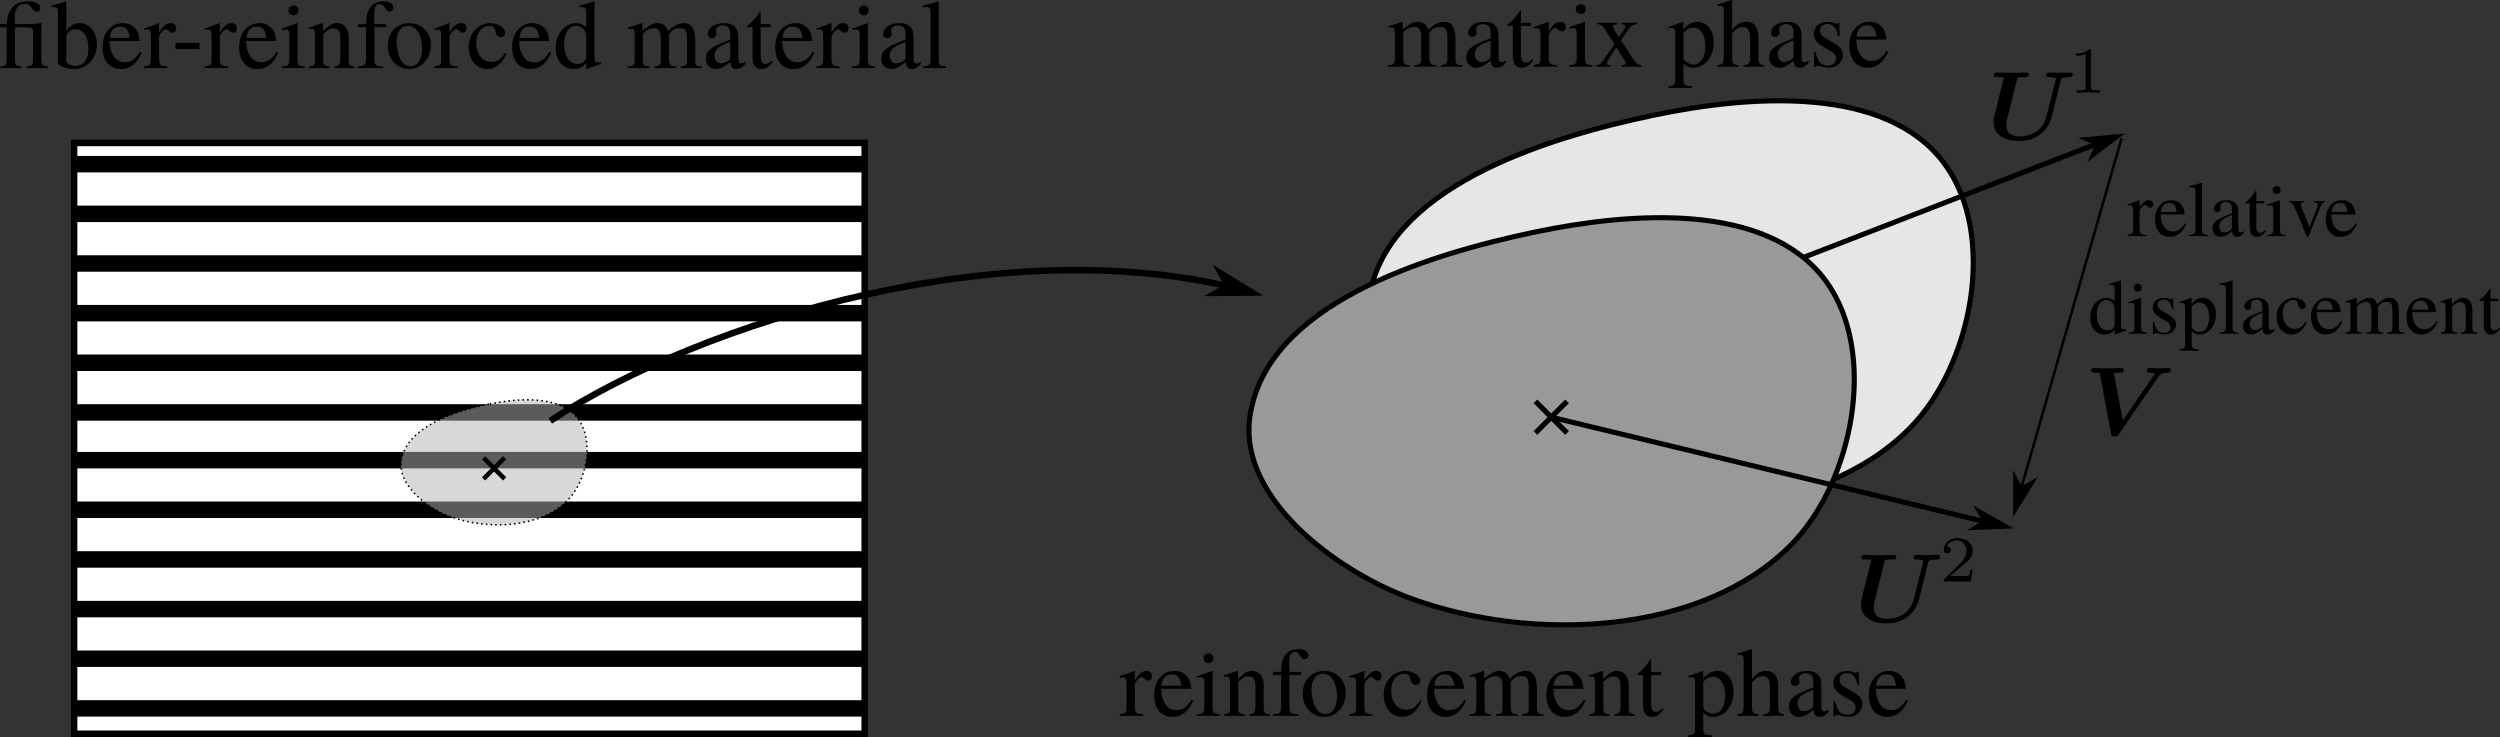 <?xml version="1.0" encoding="UTF-8"?>
<svg xmlns="http://www.w3.org/2000/svg" xmlns:xlink="http://www.w3.org/1999/xlink" width="307.189pt" height="90.565pt" viewBox="0 0 307.189 90.565" version="1.1">
<rect x="0" y="0" width="307.189" height="90.565" fill="#333333" stroke="none"/>
<defs>
<g>
<symbol overflow="visible" id="glyph0-0">
<path style="stroke:none;" d=""/>
</symbol>
<symbol overflow="visible" id="glyph0-1">
<path style="stroke:none;" d="M 6.25 0 L 6.25 -0.188 C 5.578 -0.234 5.453 -0.391 5.453 -1.156 L 5.453 -4.312 L 5.469 -5.484 L 5.422 -5.516 C 4.891 -5.438 4.547 -5.406 4.062 -5.406 L 2.188 -5.406 L 2.188 -5.984 C 2.156 -6.531 2.234 -6.984 2.391 -7.266 C 2.594 -7.641 3.031 -7.891 3.453 -7.891 C 3.797 -7.891 4.016 -7.734 4.312 -7.328 C 4.531 -7 4.688 -6.891 4.891 -6.891 C 5.141 -6.891 5.328 -7.078 5.328 -7.359 C 5.328 -7.875 4.734 -8.203 3.797 -8.203 C 2.891 -8.203 2.203 -7.891 1.766 -7.297 C 1.406 -6.797 1.266 -6.359 1.203 -5.406 L 0.375 -5.406 L 0.375 -5 L 1.188 -5 L 1.188 -1.125 C 1.188 -0.359 1.062 -0.203 0.391 -0.188 L 0.391 0 L 3.031 0 L 3.031 -0.188 C 2.359 -0.234 2.203 -0.391 2.203 -1.062 L 2.203 -5 L 3.234 -5 C 4.375 -5 4.438 -4.969 4.438 -4.328 L 4.438 -1.156 C 4.438 -0.344 4.359 -0.234 3.609 -0.188 L 3.609 0 Z M 6.25 0 "/>
</symbol>
<symbol overflow="visible" id="glyph1-0">
<path style="stroke:none;" d=""/>
</symbol>
<symbol overflow="visible" id="glyph1-1">
<path style="stroke:none;" d="M 5.609 -2.922 C 5.609 -4.391 4.703 -5.516 3.5 -5.516 C 2.766 -5.516 2.078 -5.094 1.844 -4.5 L 1.844 -8.172 L 1.781 -8.203 C 1.266 -8.016 0.953 -7.922 0.391 -7.766 L 0.031 -7.672 L 0.031 -7.469 C 0.109 -7.484 0.156 -7.484 0.234 -7.484 C 0.719 -7.484 0.828 -7.375 0.828 -6.875 L 0.828 -0.641 C 0.828 -0.281 1.844 0.125 2.812 0.125 C 4.391 0.125 5.609 -1.203 5.609 -2.922 Z M 4.562 -2.359 C 4.562 -1.031 3.984 -0.266 3 -0.266 C 2.375 -0.266 1.844 -0.547 1.844 -0.844 L 1.844 -3.859 C 1.844 -4.328 2.406 -4.766 3.031 -4.766 C 3.953 -4.766 4.562 -3.828 4.562 -2.359 Z M 4.562 -2.359 "/>
</symbol>
<symbol overflow="visible" id="glyph1-2">
<path style="stroke:none;" d="M 5.094 -1.891 L 4.891 -1.969 C 4.312 -1.062 3.797 -0.703 3.031 -0.703 C 2.375 -0.703 1.875 -1.016 1.531 -1.672 C 1.281 -2.141 1.188 -2.562 1.156 -3.328 L 4.859 -3.328 C 4.766 -4.109 4.641 -4.453 4.344 -4.844 C 3.984 -5.266 3.438 -5.516 2.812 -5.516 C 1.312 -5.516 0.297 -4.312 0.297 -2.562 C 0.297 -0.906 1.156 0.125 2.547 0.125 C 3.703 0.125 4.578 -0.594 5.094 -1.891 Z M 3.641 -3.703 L 1.188 -3.703 C 1.312 -4.656 1.734 -5.094 2.453 -5.094 C 3.188 -5.094 3.484 -4.75 3.641 -3.703 Z M 3.641 -3.703 "/>
</symbol>
<symbol overflow="visible" id="glyph1-3">
<path style="stroke:none;" d="M 4.016 -4.891 C 4.016 -5.281 3.766 -5.516 3.359 -5.516 C 2.859 -5.516 2.516 -5.25 1.922 -4.391 L 1.922 -5.5 L 1.859 -5.516 C 1.219 -5.25 0.797 -5.094 0.078 -4.875 L 0.078 -4.688 C 0.25 -4.719 0.359 -4.734 0.5 -4.734 C 0.797 -4.734 0.906 -4.531 0.906 -4.016 L 0.906 -1.016 C 0.906 -0.406 0.828 -0.328 0.062 -0.188 L 0.062 0 L 2.938 0 L 2.938 -0.188 C 2.125 -0.219 1.922 -0.391 1.922 -1.078 L 1.922 -3.781 C 1.922 -4.156 2.438 -4.766 2.766 -4.766 C 2.828 -4.766 2.938 -4.703 3.078 -4.578 C 3.266 -4.422 3.391 -4.344 3.547 -4.344 C 3.844 -4.344 4.016 -4.547 4.016 -4.891 Z M 4.016 -4.891 "/>
</symbol>
<symbol overflow="visible" id="glyph1-4">
<path style="stroke:none;" d="M 3.422 -2.328 L 3.422 -3.078 L 0.469 -3.078 L 0.469 -2.328 Z M 3.422 -2.328 "/>
</symbol>
<symbol overflow="visible" id="glyph1-5">
<path style="stroke:none;" d="M 3.031 0 L 3.031 -0.188 C 2.25 -0.234 2.141 -0.359 2.141 -1.219 L 2.141 -5.484 L 2.094 -5.516 L 0.234 -4.859 L 0.234 -4.688 L 0.344 -4.688 C 0.484 -4.719 0.641 -4.734 0.75 -4.734 C 1.031 -4.734 1.141 -4.531 1.141 -4.016 L 1.141 -1.219 C 1.141 -0.359 1.016 -0.234 0.188 -0.188 L 0.188 0 Z M 2.25 -7.078 C 2.25 -7.422 1.984 -7.688 1.641 -7.688 C 1.312 -7.688 1.031 -7.422 1.031 -7.078 C 1.031 -6.734 1.312 -6.469 1.641 -6.469 C 1.984 -6.469 2.25 -6.734 2.25 -7.078 Z M 2.25 -7.078 "/>
</symbol>
<symbol overflow="visible" id="glyph1-6">
<path style="stroke:none;" d="M 5.812 0 L 5.812 -0.188 C 5.234 -0.234 5.094 -0.391 5.094 -0.969 L 5.094 -3.719 C 5.094 -4.844 4.562 -5.516 3.672 -5.516 C 3.125 -5.516 2.75 -5.312 1.938 -4.547 L 1.938 -5.5 L 1.844 -5.516 C 1.266 -5.297 0.859 -5.172 0.188 -4.984 L 0.188 -4.781 C 0.266 -4.812 0.391 -4.828 0.516 -4.828 C 0.859 -4.828 0.953 -4.641 0.953 -4.062 L 0.953 -1.078 C 0.953 -0.391 0.828 -0.234 0.219 -0.188 L 0.219 0 L 2.766 0 L 2.766 -0.188 C 2.141 -0.234 1.969 -0.375 1.969 -0.797 L 1.969 -4.172 C 2.547 -4.719 2.812 -4.859 3.203 -4.859 C 3.797 -4.859 4.078 -4.484 4.078 -3.703 L 4.078 -1.188 C 4.078 -0.438 3.922 -0.234 3.328 -0.188 L 3.328 0 Z M 5.812 0 "/>
</symbol>
<symbol overflow="visible" id="glyph1-7">
<path style="stroke:none;" d="M 4.594 -7.453 C 4.594 -7.891 4.062 -8.203 3.344 -8.203 C 2.594 -8.203 1.969 -7.875 1.656 -7.328 C 1.344 -6.797 1.25 -6.359 1.234 -5.406 L 0.25 -5.406 L 0.25 -5.016 L 1.234 -5.016 L 1.234 -1.25 C 1.234 -0.375 1.109 -0.234 0.234 -0.188 L 0.234 0 L 3.359 0 L 3.359 -0.188 C 2.375 -0.219 2.25 -0.344 2.25 -1.25 L 2.25 -5.016 L 3.703 -5.016 L 3.703 -5.406 L 2.234 -5.406 L 2.234 -6.797 C 2.234 -7.5 2.453 -7.859 2.922 -7.859 C 3.188 -7.859 3.344 -7.734 3.547 -7.391 C 3.75 -7.062 3.891 -6.953 4.094 -6.953 C 4.375 -6.953 4.594 -7.172 4.594 -7.453 Z M 4.594 -7.453 "/>
</symbol>
<symbol overflow="visible" id="glyph1-8">
<path style="stroke:none;" d="M 5.641 -2.812 C 5.641 -4.375 4.531 -5.516 3 -5.516 C 1.438 -5.516 0.344 -4.375 0.344 -2.719 C 0.344 -1.094 1.469 0.125 2.969 0.125 C 4.484 0.125 5.641 -1.156 5.641 -2.812 Z M 4.562 -2.391 C 4.562 -1.031 4.016 -0.219 3.125 -0.219 C 2.656 -0.219 2.203 -0.5 1.953 -0.984 C 1.625 -1.609 1.422 -2.453 1.422 -3.297 C 1.422 -4.438 1.984 -5.188 2.844 -5.188 C 3.859 -5.188 4.562 -4.031 4.562 -2.391 Z M 4.562 -2.391 "/>
</symbol>
<symbol overflow="visible" id="glyph1-9">
<path style="stroke:none;" d="M 4.938 -1.766 L 4.781 -1.875 C 4.203 -1.031 3.766 -0.75 3.078 -0.75 C 1.984 -0.75 1.219 -1.703 1.219 -3.078 C 1.219 -4.328 1.891 -5.172 2.859 -5.172 C 3.281 -5.172 3.438 -5.047 3.562 -4.594 L 3.641 -4.328 C 3.734 -3.984 3.953 -3.781 4.219 -3.781 C 4.531 -3.781 4.781 -4.016 4.781 -4.281 C 4.781 -4.953 3.938 -5.516 2.922 -5.516 C 2.359 -5.516 1.781 -5.297 1.312 -4.906 C 0.656 -4.375 0.297 -3.547 0.297 -2.547 C 0.297 -1 1.25 0.125 2.578 0.125 C 3.094 0.125 3.547 -0.047 3.953 -0.391 C 4.312 -0.672 4.562 -1.016 4.938 -1.766 Z M 4.938 -1.766 "/>
</symbol>
<symbol overflow="visible" id="glyph1-10">
<path style="stroke:none;" d="M 5.891 -0.5 L 5.891 -0.703 C 5.672 -0.688 5.656 -0.688 5.609 -0.688 C 5.188 -0.688 5.094 -0.812 5.094 -1.375 L 5.094 -8.172 L 5.031 -8.203 C 4.453 -7.984 4.031 -7.875 3.266 -7.672 L 3.266 -7.469 C 3.359 -7.484 3.438 -7.484 3.531 -7.484 C 3.969 -7.484 4.078 -7.375 4.078 -6.875 L 4.078 -5 C 3.625 -5.391 3.297 -5.516 2.812 -5.516 C 1.438 -5.516 0.328 -4.156 0.328 -2.453 C 0.328 -0.922 1.219 0.125 2.547 0.125 C 3.219 0.125 3.672 -0.125 4.078 -0.688 L 4.078 0.078 L 4.125 0.125 Z M 4.078 -1.219 C 4.078 -1.141 4 -1 3.875 -0.859 C 3.656 -0.625 3.359 -0.5 3.016 -0.5 C 2.016 -0.5 1.359 -1.469 1.359 -2.938 C 1.359 -4.297 1.938 -5.188 2.859 -5.188 C 3.484 -5.188 4.078 -4.625 4.078 -3.984 Z M 4.078 -1.219 "/>
</symbol>
<symbol overflow="visible" id="glyph1-11">
<path style="stroke:none;" d=""/>
</symbol>
<symbol overflow="visible" id="glyph1-12">
<path style="stroke:none;" d="M 9.297 0 L 9.297 -0.188 L 8.984 -0.203 C 8.625 -0.234 8.469 -0.438 8.469 -0.906 L 8.469 -3.391 C 8.469 -4.797 8 -5.516 7.078 -5.516 C 6.391 -5.516 5.766 -5.203 5.125 -4.516 C 4.906 -5.203 4.5 -5.516 3.859 -5.516 C 3.328 -5.516 2.984 -5.359 1.984 -4.594 L 1.984 -5.5 L 1.906 -5.516 C 1.297 -5.297 0.891 -5.156 0.234 -4.984 L 0.234 -4.781 C 0.391 -4.812 0.484 -4.828 0.609 -4.828 C 0.922 -4.828 1.031 -4.625 1.031 -4.062 L 1.031 -1.016 C 1.031 -0.375 0.859 -0.188 0.188 -0.188 L 0.188 0 L 2.859 0 L 2.859 -0.188 C 2.219 -0.203 2.047 -0.344 2.047 -0.797 L 2.047 -4.188 C 2.047 -4.188 2.141 -4.328 2.219 -4.422 C 2.516 -4.688 3.031 -4.891 3.453 -4.891 C 3.984 -4.891 4.25 -4.469 4.25 -3.641 L 4.25 -1.031 C 4.25 -0.359 4.109 -0.234 3.438 -0.188 L 3.438 0 L 6.125 0 L 6.125 -0.188 C 5.438 -0.188 5.25 -0.391 5.25 -1.141 L 5.25 -4.156 C 5.609 -4.688 6.016 -4.891 6.562 -4.891 C 7.25 -4.891 7.469 -4.578 7.469 -3.578 L 7.469 -1.047 C 7.469 -0.359 7.375 -0.266 6.672 -0.188 L 6.672 0 Z M 9.297 0 "/>
</symbol>
<symbol overflow="visible" id="glyph1-13">
<path style="stroke:none;" d="M 5.297 -0.484 L 5.297 -0.797 C 5.094 -0.625 4.953 -0.562 4.781 -0.562 C 4.5 -0.562 4.422 -0.734 4.422 -1.266 L 4.422 -3.594 C 4.422 -4.219 4.359 -4.547 4.188 -4.828 C 3.938 -5.281 3.422 -5.516 2.688 -5.516 C 2.078 -5.516 1.5 -5.359 1.156 -5.078 C 0.859 -4.828 0.672 -4.469 0.672 -4.172 C 0.672 -3.906 0.906 -3.656 1.188 -3.656 C 1.469 -3.656 1.734 -3.906 1.734 -4.156 C 1.734 -4.219 1.719 -4.266 1.703 -4.359 C 1.688 -4.469 1.672 -4.562 1.672 -4.641 C 1.672 -4.969 2.047 -5.234 2.531 -5.234 C 3.125 -5.234 3.438 -4.891 3.438 -4.234 L 3.438 -3.5 C 1.594 -2.766 1.391 -2.656 0.875 -2.203 C 0.609 -1.969 0.438 -1.562 0.438 -1.156 C 0.438 -0.406 0.953 0.125 1.703 0.125 C 2.234 0.125 2.719 -0.125 3.453 -0.75 C 3.516 -0.125 3.734 0.125 4.219 0.125 C 4.625 0.125 4.891 -0.031 5.297 -0.484 Z M 3.438 -1.469 C 3.438 -1.109 3.391 -1 3.125 -0.844 C 2.844 -0.672 2.516 -0.578 2.25 -0.578 C 1.844 -0.578 1.5 -0.984 1.5 -1.5 L 1.5 -1.547 C 1.5 -2.25 1.984 -2.688 3.438 -3.219 Z M 3.438 -1.469 "/>
</symbol>
<symbol overflow="visible" id="glyph1-14">
<path style="stroke:none;" d="M 3.344 -0.797 L 3.188 -0.922 C 2.922 -0.609 2.734 -0.5 2.469 -0.5 C 2.031 -0.5 1.844 -0.812 1.844 -1.578 L 1.844 -5.016 L 3.062 -5.016 L 3.062 -5.406 L 1.844 -5.406 L 1.844 -6.797 C 1.844 -6.906 1.828 -6.953 1.766 -6.953 C 1.688 -6.828 1.609 -6.719 1.531 -6.609 C 1.078 -5.953 0.672 -5.516 0.359 -5.328 C 0.234 -5.25 0.156 -5.172 0.156 -5.094 C 0.156 -5.062 0.172 -5.047 0.203 -5.016 L 0.844 -5.016 L 0.844 -1.406 C 0.844 -0.391 1.203 0.125 1.891 0.125 C 2.5 0.125 2.953 -0.172 3.344 -0.797 Z M 3.344 -0.797 "/>
</symbol>
<symbol overflow="visible" id="glyph1-15">
<path style="stroke:none;" d="M 3.078 0 L 3.078 -0.188 C 2.312 -0.234 2.188 -0.344 2.188 -1.016 L 2.188 -8.172 L 2.141 -8.203 C 1.516 -7.984 1.062 -7.875 0.234 -7.672 L 0.234 -7.469 L 0.297 -7.469 C 0.438 -7.484 0.578 -7.5 0.672 -7.5 C 1.062 -7.5 1.172 -7.328 1.172 -6.766 L 1.172 -1.047 C 1.172 -0.391 1.016 -0.234 0.25 -0.188 L 0.25 0 Z M 3.078 0 "/>
</symbol>
<symbol overflow="visible" id="glyph1-16">
<path style="stroke:none;" d="M 5.641 -2.969 C 5.641 -4.453 4.797 -5.516 3.641 -5.516 C 2.969 -5.516 2.438 -5.219 1.906 -4.578 L 1.906 -5.5 L 1.844 -5.516 C 1.188 -5.266 0.766 -5.109 0.109 -4.906 L 0.109 -4.719 C 0.219 -4.734 0.297 -4.734 0.406 -4.734 C 0.812 -4.734 0.906 -4.609 0.906 -4.047 L 0.906 1.578 C 0.906 2.203 0.766 2.328 0.062 2.406 L 0.062 2.609 L 2.969 2.609 L 2.969 2.391 C 2.062 2.375 1.906 2.25 1.906 1.484 L 1.906 -0.391 C 2.328 0 2.609 0.125 3.125 0.125 C 4.531 0.125 5.641 -1.219 5.641 -2.969 Z M 4.609 -2.5 C 4.609 -1.156 4.016 -0.266 3.156 -0.266 C 2.594 -0.266 1.906 -0.703 1.906 -1.062 L 1.906 -4.016 C 1.906 -4.375 2.578 -4.797 3.125 -4.797 C 4.016 -4.797 4.609 -3.891 4.609 -2.5 Z M 4.609 -2.5 "/>
</symbol>
<symbol overflow="visible" id="glyph1-17">
<path style="stroke:none;" d="M 5.844 0 L 5.844 -0.188 C 5.203 -0.297 5.125 -0.391 5.125 -1.219 L 5.125 -3.609 C 5.125 -4.875 4.625 -5.516 3.641 -5.516 C 2.938 -5.516 2.438 -5.234 1.891 -4.516 L 1.891 -8.156 L 1.828 -8.203 C 1.422 -8.047 1.109 -7.953 0.438 -7.766 L 0.125 -7.672 L 0.125 -7.469 C 0.172 -7.484 0.203 -7.484 0.266 -7.484 C 0.781 -7.484 0.875 -7.391 0.875 -6.875 L 0.875 -1.219 C 0.875 -0.391 0.797 -0.281 0.109 -0.188 L 0.109 0 L 2.703 0 L 2.703 -0.188 C 2 -0.25 1.891 -0.391 1.891 -1.219 L 1.891 -4.109 C 2.391 -4.672 2.75 -4.875 3.219 -4.875 C 3.812 -4.875 4.109 -4.438 4.109 -3.594 L 4.109 -1.219 C 4.109 -0.406 4 -0.25 3.297 -0.188 L 3.297 0 Z M 5.844 0 "/>
</symbol>
<symbol overflow="visible" id="glyph1-18">
<path style="stroke:none;" d="M 4.172 -1.422 C 4.172 -2.016 3.906 -2.406 3.172 -2.844 L 1.875 -3.609 C 1.531 -3.797 1.359 -4.109 1.359 -4.422 C 1.359 -4.922 1.734 -5.25 2.281 -5.25 C 2.969 -5.25 3.328 -4.844 3.594 -3.766 L 3.781 -3.766 L 3.734 -5.406 L 3.594 -5.406 L 3.578 -5.375 C 3.469 -5.297 3.453 -5.281 3.406 -5.281 C 3.344 -5.281 3.219 -5.297 3.078 -5.359 C 2.828 -5.453 2.562 -5.516 2.266 -5.516 C 1.281 -5.516 0.609 -4.906 0.609 -4.031 C 0.609 -3.359 1 -2.891 2.016 -2.297 L 2.719 -1.906 C 3.125 -1.672 3.344 -1.375 3.344 -1.016 C 3.344 -0.484 2.953 -0.141 2.344 -0.141 C 1.516 -0.141 1.094 -0.594 0.812 -1.828 L 0.625 -1.828 L 0.625 0.047 L 0.781 0.047 C 0.859 -0.078 0.906 -0.094 1.062 -0.094 C 1.188 -0.094 1.312 -0.078 1.609 0 C 1.938 0.078 2.25 0.125 2.5 0.125 C 3.406 0.125 4.172 -0.578 4.172 -1.422 Z M 4.172 -1.422 "/>
</symbol>
<symbol overflow="visible" id="glyph1-19">
<path style="stroke:none;" d="M 5.75 0 L 5.75 -0.188 C 5.375 -0.188 5.141 -0.375 4.766 -0.906 L 3.234 -3.25 L 4.219 -4.688 C 4.453 -5.016 4.812 -5.203 5.203 -5.219 L 5.203 -5.406 L 3.297 -5.406 L 3.297 -5.219 C 3.656 -5.203 3.781 -5.125 3.781 -4.953 C 3.781 -4.812 3.641 -4.547 3.344 -4.172 C 3.281 -4.109 3.125 -3.891 2.969 -3.641 L 2.812 -3.891 C 2.469 -4.391 2.25 -4.797 2.25 -4.953 C 2.25 -5.125 2.406 -5.203 2.766 -5.219 L 2.766 -5.406 L 0.281 -5.406 L 0.281 -5.219 L 0.391 -5.219 C 0.75 -5.219 0.953 -5.062 1.312 -4.5 L 2.453 -2.766 L 1.078 -0.797 C 0.719 -0.297 0.594 -0.219 0.203 -0.188 L 0.203 0 L 1.938 0 L 1.938 -0.188 C 1.609 -0.188 1.469 -0.234 1.469 -0.391 C 1.469 -0.469 1.547 -0.641 1.703 -0.891 L 2.656 -2.359 L 3.75 -0.688 C 3.797 -0.609 3.812 -0.547 3.812 -0.469 C 3.812 -0.25 3.734 -0.203 3.344 -0.188 L 3.344 0 Z M 5.75 0 "/>
</symbol>
<symbol overflow="visible" id="glyph2-0">
<path style="stroke:none;" d=""/>
</symbol>
<symbol overflow="visible" id="glyph2-1">
<path style="stroke:none;" d=""/>
</symbol>
<symbol overflow="visible" id="glyph2-2">
<path style="stroke:none;" d="M 3.219 -3.906 C 3.219 -4.219 3.016 -4.406 2.688 -4.406 C 2.281 -4.406 2 -4.188 1.531 -3.516 L 1.531 -4.391 L 1.484 -4.406 C 0.984 -4.203 0.641 -4.078 0.062 -3.891 L 0.062 -3.734 C 0.203 -3.766 0.281 -3.781 0.406 -3.781 C 0.641 -3.781 0.734 -3.625 0.734 -3.203 L 0.734 -0.812 C 0.734 -0.328 0.656 -0.266 0.047 -0.141 L 0.047 0 L 2.344 0 L 2.344 -0.141 C 1.703 -0.172 1.531 -0.312 1.531 -0.859 L 1.531 -3.016 C 1.531 -3.328 1.953 -3.812 2.203 -3.812 C 2.266 -3.812 2.344 -3.766 2.453 -3.672 C 2.609 -3.531 2.719 -3.469 2.844 -3.469 C 3.062 -3.469 3.219 -3.641 3.219 -3.906 Z M 3.219 -3.906 "/>
</symbol>
<symbol overflow="visible" id="glyph2-3">
<path style="stroke:none;" d="M 4.062 -1.5 L 3.922 -1.578 C 3.453 -0.844 3.047 -0.562 2.422 -0.562 C 1.906 -0.562 1.5 -0.812 1.219 -1.328 C 1.031 -1.703 0.953 -2.047 0.938 -2.656 L 3.891 -2.656 C 3.812 -3.281 3.719 -3.562 3.469 -3.859 C 3.188 -4.219 2.75 -4.406 2.25 -4.406 C 1.062 -4.406 0.234 -3.453 0.234 -2.047 C 0.234 -0.734 0.938 0.094 2.031 0.094 C 2.953 0.094 3.672 -0.469 4.062 -1.5 Z M 2.906 -2.969 L 0.953 -2.969 C 1.062 -3.719 1.375 -4.062 1.969 -4.062 C 2.547 -4.062 2.781 -3.797 2.906 -2.969 Z M 2.906 -2.969 "/>
</symbol>
<symbol overflow="visible" id="glyph2-4">
<path style="stroke:none;" d="M 2.469 0 L 2.469 -0.141 C 1.859 -0.188 1.75 -0.281 1.75 -0.812 L 1.75 -6.531 L 1.703 -6.547 C 1.203 -6.391 0.844 -6.297 0.188 -6.125 L 0.188 -5.984 L 0.234 -5.984 C 0.344 -5.984 0.453 -6 0.531 -6 C 0.844 -6 0.938 -5.859 0.938 -5.406 L 0.938 -0.828 C 0.938 -0.312 0.812 -0.188 0.203 -0.141 L 0.203 0 Z M 2.469 0 "/>
</symbol>
<symbol overflow="visible" id="glyph2-5">
<path style="stroke:none;" d="M 4.234 -0.391 L 4.234 -0.641 C 4.078 -0.5 3.969 -0.453 3.812 -0.453 C 3.594 -0.453 3.531 -0.578 3.531 -1 L 3.531 -2.875 C 3.531 -3.375 3.484 -3.641 3.344 -3.859 C 3.141 -4.219 2.734 -4.406 2.156 -4.406 C 1.656 -4.406 1.203 -4.281 0.938 -4.062 C 0.688 -3.859 0.531 -3.578 0.531 -3.344 C 0.531 -3.125 0.719 -2.922 0.953 -2.922 C 1.188 -2.922 1.375 -3.125 1.375 -3.328 C 1.375 -3.375 1.375 -3.422 1.359 -3.484 C 1.344 -3.562 1.328 -3.641 1.328 -3.719 C 1.328 -3.969 1.641 -4.188 2.031 -4.188 C 2.5 -4.188 2.75 -3.906 2.75 -3.391 L 2.75 -2.797 C 1.281 -2.203 1.109 -2.125 0.703 -1.766 C 0.484 -1.578 0.359 -1.25 0.359 -0.938 C 0.359 -0.328 0.766 0.094 1.359 0.094 C 1.781 0.094 2.172 -0.109 2.766 -0.609 C 2.812 -0.094 2.984 0.094 3.375 0.094 C 3.703 0.094 3.906 -0.016 4.234 -0.391 Z M 2.75 -1.188 C 2.75 -0.875 2.703 -0.797 2.5 -0.672 C 2.281 -0.531 2 -0.453 1.797 -0.453 C 1.469 -0.453 1.203 -0.781 1.203 -1.203 L 1.203 -1.234 C 1.203 -1.797 1.594 -2.156 2.75 -2.578 Z M 2.75 -1.188 "/>
</symbol>
<symbol overflow="visible" id="glyph2-6">
<path style="stroke:none;" d="M 2.672 -0.641 L 2.547 -0.734 C 2.344 -0.484 2.188 -0.406 1.969 -0.406 C 1.625 -0.406 1.484 -0.656 1.484 -1.266 L 1.484 -4.016 L 2.453 -4.016 L 2.453 -4.312 L 1.484 -4.312 L 1.484 -5.438 C 1.484 -5.531 1.453 -5.562 1.406 -5.562 C 1.359 -5.453 1.281 -5.375 1.219 -5.281 C 0.859 -4.766 0.531 -4.406 0.281 -4.266 C 0.188 -4.188 0.125 -4.141 0.125 -4.078 C 0.125 -4.047 0.141 -4.031 0.156 -4.016 L 0.672 -4.016 L 0.672 -1.125 C 0.672 -0.312 0.953 0.094 1.516 0.094 C 2 0.094 2.359 -0.141 2.672 -0.641 Z M 2.672 -0.641 "/>
</symbol>
<symbol overflow="visible" id="glyph2-7">
<path style="stroke:none;" d="M 2.422 0 L 2.422 -0.141 C 1.797 -0.188 1.719 -0.281 1.719 -0.984 L 1.719 -4.391 L 1.672 -4.406 L 0.188 -3.891 L 0.188 -3.734 L 0.266 -3.75 C 0.391 -3.766 0.516 -3.781 0.594 -3.781 C 0.828 -3.781 0.906 -3.625 0.906 -3.203 L 0.906 -0.984 C 0.906 -0.281 0.812 -0.188 0.156 -0.141 L 0.156 0 Z M 1.797 -5.656 C 1.797 -5.922 1.594 -6.156 1.312 -6.156 C 1.047 -6.156 0.828 -5.922 0.828 -5.656 C 0.828 -5.375 1.047 -5.172 1.312 -5.172 C 1.594 -5.172 1.797 -5.375 1.797 -5.656 Z M 1.797 -5.656 "/>
</symbol>
<symbol overflow="visible" id="glyph2-8">
<path style="stroke:none;" d="M 4.578 -4.172 L 4.578 -4.312 L 3.25 -4.312 L 3.25 -4.172 C 3.547 -4.141 3.688 -4.047 3.688 -3.859 C 3.688 -3.766 3.672 -3.672 3.641 -3.578 L 2.688 -1.094 L 1.703 -3.547 C 1.656 -3.688 1.625 -3.812 1.625 -3.906 C 1.625 -4.078 1.734 -4.141 2.062 -4.172 L 2.062 -4.312 L 0.188 -4.312 L 0.188 -4.172 C 0.547 -4.156 0.609 -4.062 1.062 -3.062 L 2.203 -0.312 C 2.219 -0.266 2.25 -0.188 2.281 -0.109 C 2.344 0.062 2.391 0.141 2.453 0.141 C 2.516 0.141 2.578 0.016 2.719 -0.344 L 3.953 -3.422 C 4.234 -4.078 4.281 -4.141 4.578 -4.172 Z M 4.578 -4.172 "/>
</symbol>
<symbol overflow="visible" id="glyph2-9">
<path style="stroke:none;" d="M 4.703 -0.406 L 4.703 -0.562 C 4.531 -0.547 4.516 -0.547 4.484 -0.547 C 4.141 -0.547 4.062 -0.656 4.062 -1.094 L 4.062 -6.531 L 4.016 -6.547 C 3.562 -6.391 3.219 -6.297 2.609 -6.125 L 2.609 -5.984 C 2.688 -5.984 2.75 -5.984 2.828 -5.984 C 3.172 -5.984 3.266 -5.891 3.266 -5.5 L 3.266 -4 C 2.891 -4.312 2.641 -4.406 2.25 -4.406 C 1.156 -4.406 0.266 -3.328 0.266 -1.969 C 0.266 -0.734 0.984 0.094 2.031 0.094 C 2.578 0.094 2.938 -0.094 3.266 -0.547 L 3.266 0.062 L 3.297 0.094 Z M 3.266 -0.984 C 3.266 -0.906 3.188 -0.797 3.094 -0.688 C 2.922 -0.5 2.688 -0.406 2.406 -0.406 C 1.609 -0.406 1.078 -1.172 1.078 -2.344 C 1.078 -3.438 1.547 -4.141 2.281 -4.141 C 2.797 -4.141 3.266 -3.688 3.266 -3.188 Z M 3.266 -0.984 "/>
</symbol>
<symbol overflow="visible" id="glyph2-10">
<path style="stroke:none;" d="M 3.344 -1.125 C 3.344 -1.609 3.125 -1.922 2.531 -2.281 L 1.5 -2.891 C 1.234 -3.047 1.078 -3.281 1.078 -3.547 C 1.078 -3.938 1.375 -4.188 1.828 -4.188 C 2.375 -4.188 2.656 -3.875 2.875 -3.016 L 3.016 -3.016 L 2.984 -4.312 L 2.875 -4.312 L 2.859 -4.297 C 2.766 -4.234 2.766 -4.219 2.719 -4.219 C 2.672 -4.219 2.578 -4.234 2.469 -4.281 C 2.266 -4.359 2.047 -4.406 1.812 -4.406 C 1.031 -4.406 0.484 -3.922 0.484 -3.219 C 0.484 -2.688 0.797 -2.312 1.609 -1.844 L 2.172 -1.531 C 2.5 -1.328 2.672 -1.109 2.672 -0.812 C 2.672 -0.391 2.359 -0.109 1.875 -0.109 C 1.203 -0.109 0.875 -0.484 0.656 -1.453 L 0.5 -1.453 L 0.5 0.031 L 0.625 0.031 C 0.688 -0.062 0.734 -0.078 0.844 -0.078 C 0.953 -0.078 1.062 -0.062 1.281 0 C 1.547 0.062 1.797 0.094 2 0.094 C 2.719 0.094 3.344 -0.453 3.344 -1.125 Z M 3.344 -1.125 "/>
</symbol>
<symbol overflow="visible" id="glyph2-11">
<path style="stroke:none;" d="M 4.516 -2.375 C 4.516 -3.562 3.844 -4.406 2.906 -4.406 C 2.375 -4.406 1.953 -4.172 1.531 -3.656 L 1.531 -4.391 L 1.469 -4.406 C 0.953 -4.219 0.609 -4.094 0.094 -3.922 L 0.094 -3.766 C 0.172 -3.781 0.234 -3.781 0.328 -3.781 C 0.656 -3.781 0.719 -3.688 0.719 -3.234 L 0.719 1.25 C 0.719 1.75 0.609 1.859 0.047 1.922 L 0.047 2.078 L 2.375 2.078 L 2.375 1.906 C 1.656 1.906 1.531 1.797 1.531 1.188 L 1.531 -0.312 C 1.859 0 2.094 0.094 2.5 0.094 C 3.625 0.094 4.516 -0.984 4.516 -2.375 Z M 3.688 -2 C 3.688 -0.938 3.219 -0.219 2.516 -0.219 C 2.078 -0.219 1.531 -0.562 1.531 -0.844 L 1.531 -3.203 C 1.531 -3.484 2.062 -3.844 2.5 -3.844 C 3.219 -3.844 3.688 -3.109 3.688 -2 Z M 3.688 -2 "/>
</symbol>
<symbol overflow="visible" id="glyph2-12">
<path style="stroke:none;" d="M 3.953 -1.406 L 3.812 -1.5 C 3.359 -0.828 3.016 -0.594 2.469 -0.594 C 1.578 -0.594 0.984 -1.359 0.984 -2.469 C 0.984 -3.469 1.5 -4.141 2.281 -4.141 C 2.625 -4.141 2.75 -4.031 2.844 -3.672 L 2.906 -3.469 C 2.984 -3.188 3.156 -3.016 3.375 -3.016 C 3.609 -3.016 3.812 -3.203 3.812 -3.422 C 3.812 -3.969 3.141 -4.406 2.344 -4.406 C 1.891 -4.406 1.422 -4.234 1.047 -3.922 C 0.531 -3.484 0.234 -2.828 0.234 -2.031 C 0.234 -0.797 1 0.094 2.062 0.094 C 2.469 0.094 2.844 -0.031 3.172 -0.312 C 3.453 -0.531 3.641 -0.812 3.953 -1.406 Z M 3.953 -1.406 "/>
</symbol>
<symbol overflow="visible" id="glyph2-13">
<path style="stroke:none;" d="M 7.438 0 L 7.438 -0.141 L 7.188 -0.156 C 6.891 -0.188 6.766 -0.359 6.766 -0.734 L 6.766 -2.703 C 6.766 -3.844 6.406 -4.406 5.656 -4.406 C 5.109 -4.406 4.609 -4.156 4.094 -3.609 C 3.922 -4.156 3.594 -4.406 3.078 -4.406 C 2.656 -4.406 2.391 -4.281 1.594 -3.672 L 1.594 -4.391 L 1.531 -4.406 C 1.031 -4.234 0.703 -4.125 0.188 -3.984 L 0.188 -3.812 C 0.312 -3.844 0.391 -3.859 0.484 -3.859 C 0.734 -3.859 0.828 -3.703 0.828 -3.25 L 0.828 -0.812 C 0.828 -0.297 0.688 -0.156 0.156 -0.141 L 0.156 0 L 2.281 0 L 2.281 -0.141 C 1.781 -0.156 1.625 -0.266 1.625 -0.641 L 1.625 -3.344 C 1.625 -3.344 1.703 -3.469 1.781 -3.531 C 2.016 -3.75 2.422 -3.922 2.766 -3.922 C 3.188 -3.922 3.391 -3.578 3.391 -2.906 L 3.391 -0.828 C 3.391 -0.281 3.297 -0.188 2.75 -0.141 L 2.75 0 L 4.891 0 L 4.891 -0.141 C 4.344 -0.156 4.203 -0.312 4.203 -0.906 L 4.203 -3.328 C 4.484 -3.734 4.812 -3.922 5.25 -3.922 C 5.797 -3.922 5.969 -3.656 5.969 -2.859 L 5.969 -0.828 C 5.969 -0.281 5.891 -0.219 5.328 -0.141 L 5.328 0 Z M 7.438 0 "/>
</symbol>
<symbol overflow="visible" id="glyph2-14">
<path style="stroke:none;" d="M 4.656 0 L 4.656 -0.141 C 4.188 -0.188 4.062 -0.312 4.062 -0.781 L 4.062 -2.969 C 4.062 -3.875 3.641 -4.406 2.938 -4.406 C 2.5 -4.406 2.203 -4.25 1.547 -3.641 L 1.547 -4.391 L 1.484 -4.406 C 1 -4.234 0.688 -4.141 0.156 -3.984 L 0.156 -3.812 C 0.219 -3.844 0.312 -3.859 0.406 -3.859 C 0.688 -3.859 0.766 -3.719 0.766 -3.25 L 0.766 -0.859 C 0.766 -0.312 0.656 -0.188 0.172 -0.141 L 0.172 0 L 2.203 0 L 2.203 -0.141 C 1.719 -0.188 1.578 -0.297 1.578 -0.641 L 1.578 -3.344 C 2.031 -3.766 2.25 -3.891 2.562 -3.891 C 3.031 -3.891 3.266 -3.594 3.266 -2.953 L 3.266 -0.953 C 3.266 -0.344 3.141 -0.188 2.656 -0.141 L 2.656 0 Z M 4.656 0 "/>
</symbol>
</g>
<clipPath id="clip1">
  <path d="M 9 17 L 107 17 L 107 90.566 L 9 90.566 Z M 9 17 "/>
</clipPath>
<clipPath id="clip2">
  <path d="M 8 17 L 107 17 L 107 90.566 L 8 90.566 Z M 8 17 "/>
</clipPath>
<clipPath id="clip3">
  <path d="M 9.102 19 L 106.25 19 L 106.25 22 L 9.102 22 Z M 9.102 19 "/>
</clipPath>
<clipPath id="clip4">
  <path d="M 9.102 25 L 106.25 25 L 106.25 28 L 9.102 28 Z M 9.102 25 "/>
</clipPath>
<clipPath id="clip5">
  <path d="M 9.102 31 L 106.25 31 L 106.25 34 L 9.102 34 Z M 9.102 31 "/>
</clipPath>
<clipPath id="clip6">
  <path d="M 9.102 37 L 106.25 37 L 106.25 40 L 9.102 40 Z M 9.102 37 "/>
</clipPath>
<clipPath id="clip7">
  <path d="M 9.102 43 L 106.25 43 L 106.25 46 L 9.102 46 Z M 9.102 43 "/>
</clipPath>
<clipPath id="clip8">
  <path d="M 9.102 49 L 106.25 49 L 106.25 52 L 9.102 52 Z M 9.102 49 "/>
</clipPath>
<clipPath id="clip9">
  <path d="M 9.102 55 L 106.25 55 L 106.25 58 L 9.102 58 Z M 9.102 55 "/>
</clipPath>
<clipPath id="clip10">
  <path d="M 9.102 61 L 106.25 61 L 106.25 64 L 9.102 64 Z M 9.102 61 "/>
</clipPath>
<clipPath id="clip11">
  <path d="M 9.102 67 L 106.25 67 L 106.25 70 L 9.102 70 Z M 9.102 67 "/>
</clipPath>
<clipPath id="clip12">
  <path d="M 9.102 73 L 106.25 73 L 106.25 76 L 9.102 76 Z M 9.102 73 "/>
</clipPath>
<clipPath id="clip13">
  <path d="M 9.102 79 L 106.25 79 L 106.25 82 L 9.102 82 Z M 9.102 79 "/>
</clipPath>
<clipPath id="clip14">
  <path d="M 9.102 86 L 106.25 86 L 106.25 89 L 9.102 89 Z M 9.102 86 "/>
</clipPath>
<clipPath id="clip15">
  <path d="M 160 79 L 225 79 L 225 90.566 L 160 90.566 Z M 160 79 "/>
</clipPath>
<clipPath id="clip16">
  <path d="M 283 35 L 307.188 35 L 307.188 42 L 283 42 Z M 283 35 "/>
</clipPath>
</defs>
<g id="surface1">
<g clip-path="url(#clip1)" clip-rule="nonzero">
<path style=" stroke:none;fill-rule:nonzero;fill:rgb(100%,100%,100%);fill-opacity:1;" d="M 9.102 17.562 L 106.25 17.562 L 106.25 90.164 L 9.102 90.164 Z M 9.102 17.562 "/>
</g>
<g clip-path="url(#clip2)" clip-rule="nonzero">
<path style="fill:none;stroke-width:0.8;stroke-linecap:round;stroke-linejoin:miter;stroke:rgb(0%,0%,0%);stroke-opacity:1;stroke-miterlimit:4;" d="M 9.102 17.562 L 106.25 17.562 L 106.25 90.164 L 9.102 90.164 Z M 9.102 17.562 "/>
</g>
<g style="fill:rgb(0%,0%,0%);fill-opacity:1;">
  <use xlink:href="#glyph0-1" x="-0.372" y="8.36"/>
</g>
<g style="fill:rgb(0%,0%,0%);fill-opacity:1;">
  <use xlink:href="#glyph1-1" x="6.3" y="8.36"/>
  <use xlink:href="#glyph1-2" x="12.3" y="8.36"/>
  <use xlink:href="#glyph1-3" x="17.628" y="8.36"/>
</g>
<g style="fill:rgb(0%,0%,0%);fill-opacity:1;">
  <use xlink:href="#glyph1-4" x="21.096" y="8.36"/>
  <use xlink:href="#glyph1-3" x="25.092" y="8.36"/>
  <use xlink:href="#glyph1-2" x="29.088" y="8.36"/>
  <use xlink:href="#glyph1-5" x="34.416" y="8.36"/>
  <use xlink:href="#glyph1-6" x="37.752" y="8.36"/>
  <use xlink:href="#glyph1-7" x="43.752" y="8.36"/>
</g>
<g style="fill:rgb(0%,0%,0%);fill-opacity:1;">
  <use xlink:href="#glyph1-8" x="47.304" y="8.36"/>
  <use xlink:href="#glyph1-3" x="53.304" y="8.36"/>
  <use xlink:href="#glyph1-9" x="57.3" y="8.36"/>
  <use xlink:href="#glyph1-2" x="62.628" y="8.36"/>
  <use xlink:href="#glyph1-10" x="67.956" y="8.36"/>
  <use xlink:href="#glyph1-11" x="73.956" y="8.36"/>
  <use xlink:href="#glyph1-12" x="76.956" y="8.36"/>
  <use xlink:href="#glyph1-13" x="86.292" y="8.36"/>
  <use xlink:href="#glyph1-14" x="91.62" y="8.36"/>
  <use xlink:href="#glyph1-2" x="94.956" y="8.36"/>
</g>
<g style="fill:rgb(0%,0%,0%);fill-opacity:1;">
  <use xlink:href="#glyph1-3" x="100.248" y="8.36"/>
</g>
<g style="fill:rgb(0%,0%,0%);fill-opacity:1;">
  <use xlink:href="#glyph1-5" x="104.496" y="8.36"/>
  <use xlink:href="#glyph1-13" x="107.832" y="8.36"/>
  <use xlink:href="#glyph1-15" x="113.16" y="8.36"/>
</g>
<g clip-path="url(#clip3)" clip-rule="nonzero">
<path style=" stroke:none;fill-rule:nonzero;fill:rgb(0%,0%,0%);fill-opacity:1;" d="M 3.535 19.164 L 117.883 19.164 L 117.883 21.184 L 3.535 21.184 Z M 3.535 19.164 "/>
</g>
<g clip-path="url(#clip4)" clip-rule="nonzero">
<path style=" stroke:none;fill-rule:nonzero;fill:rgb(0%,0%,0%);fill-opacity:1;" d="M 3.535 25.262 L 117.883 25.262 L 117.883 27.285 L 3.535 27.285 Z M 3.535 25.262 "/>
</g>
<g clip-path="url(#clip5)" clip-rule="nonzero">
<path style=" stroke:none;fill-rule:nonzero;fill:rgb(0%,0%,0%);fill-opacity:1;" d="M 3.535 31.363 L 117.883 31.363 L 117.883 33.387 L 3.535 33.387 Z M 3.535 31.363 "/>
</g>
<g clip-path="url(#clip6)" clip-rule="nonzero">
<path style=" stroke:none;fill-rule:nonzero;fill:rgb(0%,0%,0%);fill-opacity:1;" d="M 3.535 37.465 L 117.883 37.465 L 117.883 39.488 L 3.535 39.488 Z M 3.535 37.465 "/>
</g>
<g clip-path="url(#clip7)" clip-rule="nonzero">
<path style=" stroke:none;fill-rule:nonzero;fill:rgb(0%,0%,0%);fill-opacity:1;" d="M 3.535 43.566 L 117.883 43.566 L 117.883 45.586 L 3.535 45.586 Z M 3.535 43.566 "/>
</g>
<g clip-path="url(#clip8)" clip-rule="nonzero">
<path style=" stroke:none;fill-rule:nonzero;fill:rgb(0%,0%,0%);fill-opacity:1;" d="M 3.535 49.668 L 117.883 49.668 L 117.883 51.688 L 3.535 51.688 Z M 3.535 49.668 "/>
</g>
<g clip-path="url(#clip9)" clip-rule="nonzero">
<path style=" stroke:none;fill-rule:nonzero;fill:rgb(0%,0%,0%);fill-opacity:1;" d="M 3.535 55.531 L 117.883 55.531 L 117.883 57.551 L 3.535 57.551 Z M 3.535 55.531 "/>
</g>
<g clip-path="url(#clip10)" clip-rule="nonzero">
<path style=" stroke:none;fill-rule:nonzero;fill:rgb(0%,0%,0%);fill-opacity:1;" d="M 3.535 61.629 L 117.883 61.629 L 117.883 63.652 L 3.535 63.652 Z M 3.535 61.629 "/>
</g>
<g clip-path="url(#clip11)" clip-rule="nonzero">
<path style=" stroke:none;fill-rule:nonzero;fill:rgb(0%,0%,0%);fill-opacity:1;" d="M 3.535 67.73 L 117.883 67.73 L 117.883 69.754 L 3.535 69.754 Z M 3.535 67.73 "/>
</g>
<g clip-path="url(#clip12)" clip-rule="nonzero">
<path style=" stroke:none;fill-rule:nonzero;fill:rgb(0%,0%,0%);fill-opacity:1;" d="M 3.535 73.832 L 117.883 73.832 L 117.883 75.855 L 3.535 75.855 Z M 3.535 73.832 "/>
</g>
<g clip-path="url(#clip13)" clip-rule="nonzero">
<path style=" stroke:none;fill-rule:nonzero;fill:rgb(0%,0%,0%);fill-opacity:1;" d="M 3.535 79.934 L 117.883 79.934 L 117.883 81.953 L 3.535 81.953 Z M 3.535 79.934 "/>
</g>
<g clip-path="url(#clip14)" clip-rule="nonzero">
<path style=" stroke:none;fill-rule:nonzero;fill:rgb(0%,0%,0%);fill-opacity:1;" d="M 3.535 86.035 L 117.883 86.035 L 117.883 88.055 L 3.535 88.055 Z M 3.535 86.035 "/>
</g>
<path style="fill-rule:nonzero;fill:rgb(70.195%,70.195%,70.195%);fill-opacity:0.511;stroke-width:0.193;stroke-linecap:butt;stroke-linejoin:miter;stroke:rgb(0%,0%,0%);stroke-opacity:1;stroke-dasharray:0.193,0.386;stroke-miterlimit:4;" d="M 60.082 49.664 C 55.887 50.543 49.879 52.434 49.312 56.68 C 48.91 59.699 52.535 62.449 55.395 63.496 C 59.93 65.156 66.344 64.91 69.742 61.48 C 72.105 59.094 73.047 54.191 71.047 51.492 C 68.84 48.516 63.707 48.906 60.082 49.664 Z M 60.082 49.664 "/>
<path style="fill:none;stroke-width:0.56;stroke-linecap:butt;stroke-linejoin:miter;stroke:rgb(0%,0%,0%);stroke-opacity:1;stroke-miterlimit:4;" d="M 59.414 56.254 L 62.004 58.844 "/>
<path style="fill:none;stroke-width:0.56;stroke-linecap:butt;stroke-linejoin:miter;stroke:rgb(0%,0%,0%);stroke-opacity:1;stroke-miterlimit:4;" d="M 62.004 56.254 L 59.414 58.844 "/>
<path style="fill:none;stroke-width:0.8;stroke-linecap:butt;stroke-linejoin:miter;stroke:rgb(0%,0%,0%);stroke-opacity:1;stroke-miterlimit:4;" d="M 191.766 53.996 L 196.363 58.594 "/>
<path style="fill:none;stroke-width:0.8;stroke-linecap:butt;stroke-linejoin:miter;stroke:rgb(0%,0%,0%);stroke-opacity:1;stroke-miterlimit:4;" d="M 196.363 53.996 L 191.766 58.594 "/>
<path style="fill:none;stroke-width:0.8;stroke-linecap:butt;stroke-linejoin:miter;stroke:rgb(0%,0%,0%);stroke-opacity:1;stroke-miterlimit:4;" d="M 67.609 51.715 C 86.156 39.516 124.125 27.73 153.754 35.902 "/>
<path style="fill-rule:evenodd;fill:rgb(0%,0%,0%);fill-opacity:1;stroke-width:0.386;stroke-linecap:butt;stroke-linejoin:miter;stroke:rgb(0%,0%,0%);stroke-opacity:1;stroke-miterlimit:4;" d="M -148.998 6.052 L -147.459 4.51 L -152.858 6.051 L -147.46 7.593 Z M -148.998 6.052 " transform="matrix(-1,-0.276,0.276,-1,0,0)"/>
<g style="fill:rgb(0%,0%,0%);fill-opacity:1;">
  <use xlink:href="#glyph1-3" x="137.525" y="87.961"/>
  <use xlink:href="#glyph1-2" x="141.521" y="87.961"/>
  <use xlink:href="#glyph1-5" x="146.849" y="87.961"/>
  <use xlink:href="#glyph1-6" x="150.185" y="87.961"/>
  <use xlink:href="#glyph1-7" x="156.185" y="87.961"/>
</g>
<g clip-path="url(#clip15)" clip-rule="nonzero">
<g style="fill:rgb(0%,0%,0%);fill-opacity:1;">
  <use xlink:href="#glyph1-8" x="159.725" y="87.961"/>
  <use xlink:href="#glyph1-3" x="165.725" y="87.961"/>
  <use xlink:href="#glyph1-9" x="169.721" y="87.961"/>
  <use xlink:href="#glyph1-2" x="175.049" y="87.961"/>
  <use xlink:href="#glyph1-12" x="180.377" y="87.961"/>
  <use xlink:href="#glyph1-2" x="189.713" y="87.961"/>
  <use xlink:href="#glyph1-6" x="195.041" y="87.961"/>
  <use xlink:href="#glyph1-14" x="201.041" y="87.961"/>
  <use xlink:href="#glyph1-11" x="204.377" y="87.961"/>
  <use xlink:href="#glyph1-16" x="207.377" y="87.961"/>
  <use xlink:href="#glyph1-17" x="213.377" y="87.961"/>
  <use xlink:href="#glyph1-13" x="219.377" y="87.961"/>
</g>
</g>
<g style="fill:rgb(0%,0%,0%);fill-opacity:1;">
  <use xlink:href="#glyph1-18" x="224.669" y="87.961"/>
  <use xlink:href="#glyph1-2" x="229.337" y="87.961"/>
</g>
<g style="fill:rgb(0%,0%,0%);fill-opacity:1;">
  <use xlink:href="#glyph1-12" x="170.381" y="8.196"/>
  <use xlink:href="#glyph1-13" x="179.717" y="8.196"/>
  <use xlink:href="#glyph1-14" x="185.045" y="8.196"/>
  <use xlink:href="#glyph1-3" x="188.381" y="8.196"/>
</g>
<g style="fill:rgb(0%,0%,0%);fill-opacity:1;">
  <use xlink:href="#glyph1-5" x="192.605" y="8.196"/>
  <use xlink:href="#glyph1-19" x="195.941" y="8.196"/>
  <use xlink:href="#glyph1-11" x="201.941" y="8.196"/>
  <use xlink:href="#glyph1-16" x="204.941" y="8.196"/>
  <use xlink:href="#glyph1-17" x="210.941" y="8.196"/>
  <use xlink:href="#glyph1-13" x="216.941" y="8.196"/>
  <use xlink:href="#glyph1-18" x="222.269" y="8.196"/>
  <use xlink:href="#glyph1-2" x="226.937" y="8.196"/>
</g>
<path style="fill-rule:nonzero;fill:rgb(90.195%,90.195%,90.195%);fill-opacity:1;stroke-width:0.627;stroke-linecap:butt;stroke-linejoin:miter;stroke:rgb(0%,0%,0%);stroke-opacity:1;stroke-miterlimit:4;" d="M 203.23 14.148 C 189.582 17.004 170.02 23.164 168.18 36.984 C 166.871 46.809 178.672 55.758 187.977 59.168 C 202.738 64.578 223.613 63.773 234.676 52.605 C 242.363 44.84 245.43 28.879 238.922 20.102 C 231.742 10.41 215.035 11.68 203.23 14.148 Z M 203.23 14.148 "/>
<path style="fill:none;stroke-width:0.627;stroke-linecap:butt;stroke-linejoin:miter;stroke:rgb(0%,0%,0%);stroke-opacity:1;stroke-miterlimit:4;" d="M 206.449 37.504 L 260.004 16.754 "/>
<path style="fill-rule:evenodd;fill:rgb(0%,0%,0%);fill-opacity:1;stroke-width:0.293;stroke-linecap:butt;stroke-linejoin:miter;stroke:rgb(0%,0%,0%);stroke-opacity:1;stroke-miterlimit:4;" d="M -218.087 -102.153 L -216.915 -103.324 L -221.012 -102.154 L -216.915 -100.984 Z M -218.087 -102.153 " transform="matrix(-1,0.387,-0.387,-1,0,0)"/>
<path style="fill-rule:nonzero;fill:rgb(59.999%,59.999%,59.999%);fill-opacity:1;stroke-width:0.627;stroke-linecap:butt;stroke-linejoin:miter;stroke:rgb(0%,0%,0%);stroke-opacity:1;stroke-miterlimit:4;" d="M 188.609 28.512 C 174.961 31.367 155.402 37.527 153.562 51.348 C 152.254 61.172 164.051 70.125 173.359 73.535 C 188.117 78.941 208.996 78.137 220.055 66.969 C 227.746 59.203 230.812 43.242 224.305 34.465 C 217.121 24.773 200.418 26.043 188.609 28.512 Z M 188.609 28.512 "/>
<path style="fill:none;stroke-width:0.627;stroke-linecap:butt;stroke-linejoin:miter;stroke:rgb(0%,0%,0%);stroke-opacity:1;stroke-miterlimit:4;" d="M 190.609 51.262 L 246.258 64.68 "/>
<path style="fill-rule:evenodd;fill:rgb(0%,0%,0%);fill-opacity:1;stroke-width:0.305;stroke-linecap:butt;stroke-linejoin:miter;stroke:rgb(0%,0%,0%);stroke-opacity:1;stroke-miterlimit:4;" d="M -245.023 -5.004 L -243.802 -6.224 L -248.074 -5.003 L -243.804 -3.786 Z M -245.023 -5.004 " transform="matrix(-1,-0.241,0.241,-1,0,0)"/>
<path style="fill:none;stroke-width:0.314;stroke-linecap:butt;stroke-linejoin:miter;stroke:rgb(0%,0%,0%);stroke-opacity:1;stroke-miterlimit:4;" d="M 260.691 16.996 L 247.52 62.918 "/>
<path style="fill-rule:evenodd;fill:rgb(0%,0%,0%);fill-opacity:1;stroke-width:0.302;stroke-linecap:butt;stroke-linejoin:miter;stroke:rgb(0%,0%,0%);stroke-opacity:1;stroke-miterlimit:4;" d="M 10.488 245.374 L 11.693 244.169 L 7.473 245.376 L 11.693 246.579 Z M 10.488 245.374 " transform="matrix(0.287,-1,1,0.287,0,0)"/>
<g style="fill:rgb(0%,0%,0%);fill-opacity:1;">
  <use xlink:href="#glyph2-1" x="256.567" y="29.008"/>
  <use xlink:href="#glyph2-1" x="258.967" y="29.008"/>
  <use xlink:href="#glyph2-2" x="261.367" y="29.008"/>
  <use xlink:href="#glyph2-3" x="264.564" y="29.008"/>
  <use xlink:href="#glyph2-4" x="268.826" y="29.008"/>
  <use xlink:href="#glyph2-5" x="271.495" y="29.008"/>
  <use xlink:href="#glyph2-6" x="275.758" y="29.008"/>
  <use xlink:href="#glyph2-7" x="278.426" y="29.008"/>
  <use xlink:href="#glyph2-8" x="281.095" y="29.008"/>
</g>
<g style="fill:rgb(0%,0%,0%);fill-opacity:1;">
  <use xlink:href="#glyph2-3" x="285.54" y="29.008"/>
  <use xlink:href="#glyph2-1" x="289.802" y="29.008"/>
</g>
<g style="fill:rgb(0%,0%,0%);fill-opacity:1;">
  <use xlink:href="#glyph2-9" x="256.567" y="41.008"/>
  <use xlink:href="#glyph2-7" x="261.367" y="41.008"/>
  <use xlink:href="#glyph2-10" x="264.036" y="41.008"/>
  <use xlink:href="#glyph2-11" x="267.77" y="41.008"/>
  <use xlink:href="#glyph2-4" x="272.57" y="41.008"/>
  <use xlink:href="#glyph2-5" x="275.239" y="41.008"/>
  <use xlink:href="#glyph2-12" x="279.502" y="41.008"/>
</g>
<g clip-path="url(#clip16)" clip-rule="nonzero">
<g style="fill:rgb(0%,0%,0%);fill-opacity:1;">
  <use xlink:href="#glyph2-3" x="283.735" y="41.008"/>
  <use xlink:href="#glyph2-13" x="287.998" y="41.008"/>
  <use xlink:href="#glyph2-3" x="295.466" y="41.008"/>
  <use xlink:href="#glyph2-14" x="299.729" y="41.008"/>
  <use xlink:href="#glyph2-6" x="304.529" y="41.008"/>
</g>
</g>
<path style=" stroke:none;fill-rule:evenodd;fill:rgb(0%,0%,0%);fill-opacity:1;" d="M 236.926 69.121 L 236.938 69.098 L 236.938 69.086 L 236.949 69.062 L 236.949 69.027 L 236.961 69.012 L 236.961 69 L 236.973 68.988 L 236.973 68.977 L 236.984 68.965 L 236.984 68.941 L 237 68.93 L 237.012 68.93 L 237.012 68.918 L 237.047 68.883 L 237.059 68.883 L 237.07 68.871 L 237.082 68.871 L 237.094 68.855 L 237.129 68.855 L 237.141 68.844 L 237.168 68.844 L 237.18 68.832 L 237.203 68.832 L 237.215 68.82 L 237.25 68.82 L 237.262 68.809 L 237.273 68.809 C 237.477 68.773 237.777 68.75 237.969 68.75 C 238.199 68.75 238.391 68.75 238.391 68.402 C 238.391 68.27 238.293 68.184 238.148 68.184 C 237.719 68.184 237.262 68.223 236.832 68.223 C 236.531 68.223 235.762 68.184 235.461 68.184 C 235.379 68.184 235.137 68.184 235.137 68.535 C 235.137 68.75 235.344 68.75 235.512 68.75 C 235.617 68.75 236.062 68.75 236.352 68.871 L 235.164 73.586 C 234.73 75.312 233.328 76.035 231.887 76.035 C 230.758 76.035 230.242 75.566 230.242 74.703 C 230.242 74.402 230.277 74.102 230.363 73.812 L 231.609 68.797 C 231.875 68.75 232.293 68.75 232.426 68.75 C 232.848 68.75 233.004 68.75 233.004 68.402 C 233.004 68.246 232.871 68.184 232.738 68.184 C 232.438 68.184 232.125 68.211 231.828 68.211 C 231.527 68.211 231.227 68.223 230.926 68.223 C 230.613 68.223 230.301 68.211 230.016 68.211 C 229.703 68.211 229.379 68.184 229.066 68.184 C 228.945 68.184 228.719 68.184 228.719 68.535 C 228.719 68.75 228.875 68.75 229.27 68.75 C 229.559 68.75 229.941 68.75 229.941 68.809 C 229.941 68.832 229.824 69.277 229.762 69.504 L 229.5 70.562 L 228.766 73.512 C 228.66 73.945 228.66 74.031 228.66 74.258 C 228.66 75.828 230.004 76.598 231.801 76.598 C 233.938 76.598 235.379 75.324 235.785 73.695 Z M 236.926 69.121 "/>
<path style=" stroke:none;fill-rule:evenodd;fill:rgb(0%,0%,0%);fill-opacity:1;" d="M 253.219 9.848 L 253.23 9.824 L 253.23 9.812 L 253.242 9.789 L 253.242 9.754 L 253.254 9.742 L 253.254 9.727 L 253.266 9.715 L 253.266 9.703 L 253.277 9.691 L 253.277 9.668 L 253.289 9.656 L 253.305 9.656 L 253.305 9.645 L 253.34 9.609 L 253.352 9.609 L 253.363 9.598 L 253.375 9.598 L 253.387 9.586 L 253.422 9.586 L 253.434 9.574 L 253.457 9.574 L 253.473 9.559 L 253.496 9.559 L 253.508 9.547 L 253.543 9.547 L 253.555 9.535 L 253.566 9.535 C 253.77 9.5 254.07 9.477 254.262 9.477 C 254.492 9.477 254.684 9.477 254.684 9.129 C 254.684 8.996 254.586 8.914 254.441 8.914 C 254.012 8.914 253.555 8.949 253.121 8.949 C 252.824 8.949 252.055 8.914 251.754 8.914 C 251.672 8.914 251.43 8.914 251.43 9.262 C 251.43 9.477 251.637 9.477 251.805 9.477 C 251.91 9.477 252.355 9.477 252.645 9.598 L 251.453 14.312 C 251.023 16.039 249.617 16.762 248.18 16.762 C 247.051 16.762 246.535 16.293 246.535 15.43 C 246.535 15.129 246.57 14.828 246.656 14.539 L 247.902 9.523 C 248.168 9.477 248.586 9.477 248.719 9.477 C 249.141 9.477 249.297 9.477 249.297 9.129 C 249.297 8.973 249.164 8.914 249.031 8.914 C 248.73 8.914 248.418 8.938 248.117 8.938 C 247.82 8.938 247.52 8.949 247.219 8.949 C 246.906 8.949 246.594 8.938 246.309 8.938 C 245.996 8.938 245.672 8.914 245.359 8.914 C 245.238 8.914 245.012 8.914 245.012 9.262 C 245.012 9.477 245.168 9.477 245.562 9.477 C 245.852 9.477 246.234 9.477 246.234 9.535 C 246.234 9.559 246.113 10.004 246.055 10.23 L 245.789 11.289 L 245.059 14.242 C 244.949 14.672 244.949 14.758 244.949 14.984 C 244.949 16.555 246.297 17.324 248.094 17.324 C 250.23 17.324 251.672 16.051 252.078 14.422 Z M 253.219 9.848 "/>
<path style=" stroke:none;fill-rule:evenodd;fill:rgb(0%,0%,0%);fill-opacity:1;" d="M 265.234 46.273 L 265.27 46.223 L 265.34 46.129 L 265.355 46.102 L 265.379 46.09 L 265.402 46.066 L 265.414 46.043 L 265.438 46.031 L 265.484 45.984 L 265.508 45.973 L 265.547 45.961 L 265.57 45.934 L 265.605 45.922 L 265.629 45.91 L 265.664 45.887 L 265.715 45.875 L 265.785 45.852 L 265.832 45.84 L 265.883 45.84 L 265.93 45.828 L 265.988 45.816 L 266.051 45.816 L 266.109 45.805 L 266.207 45.805 L 266.242 45.793 L 266.387 45.793 C 266.531 45.793 266.746 45.793 266.746 45.445 C 266.746 45.371 266.688 45.227 266.531 45.227 C 266.18 45.227 265.797 45.262 265.438 45.262 C 265.004 45.262 264.551 45.227 264.129 45.227 C 264.035 45.227 263.805 45.227 263.805 45.574 C 263.805 45.793 264.008 45.793 264.117 45.793 C 264.176 45.793 264.527 45.793 264.789 45.91 L 260.84 51.648 L 259.785 46.055 C 259.773 46.02 259.762 45.922 259.762 45.887 C 259.762 45.793 260.41 45.793 260.492 45.793 C 260.758 45.793 260.949 45.793 260.949 45.445 C 260.949 45.289 260.828 45.227 260.688 45.227 C 260.387 45.227 260.074 45.25 259.773 45.25 C 259.484 45.25 259.188 45.262 258.898 45.262 C 258.633 45.262 258.359 45.25 258.082 45.25 C 257.816 45.25 257.543 45.227 257.289 45.227 C 257.18 45.227 256.953 45.227 256.953 45.574 C 256.953 45.793 257.145 45.793 257.398 45.793 C 257.555 45.793 257.699 45.793 257.867 45.805 C 257.996 45.816 258.008 45.828 258.047 46.031 L 259.402 53.305 C 259.461 53.641 259.594 53.641 259.82 53.641 C 260.156 53.641 260.219 53.555 260.375 53.328 Z M 265.234 46.273 "/>
<path style="fill:none;stroke-width:0.64;stroke-linecap:butt;stroke-linejoin:miter;stroke:rgb(0%,0%,0%);stroke-opacity:1;stroke-miterlimit:4;" d="M 188.668 49.316 L 192.551 53.203 "/>
<path style="fill:none;stroke-width:0.64;stroke-linecap:butt;stroke-linejoin:miter;stroke:rgb(0%,0%,0%);stroke-opacity:1;stroke-miterlimit:4;" d="M 192.551 49.316 L 188.668 53.203 "/>
<path style=" stroke:none;fill-rule:evenodd;fill:rgb(0%,0%,0%);fill-opacity:1;" d="M 242.406 69.984 L 242.129 69.984 C 242.105 70.172 242.027 70.645 241.922 70.723 C 241.855 70.77 241.242 70.77 241.129 70.77 L 239.641 70.77 C 240.492 70.02 240.77 69.801 241.254 69.422 C 241.855 68.949 242.406 68.441 242.406 67.68 C 242.406 66.711 241.555 66.109 240.527 66.109 C 239.523 66.109 238.844 66.812 238.844 67.551 C 238.844 67.969 239.191 68 239.27 68 C 239.465 68 239.695 67.863 239.695 67.574 C 239.695 67.438 239.641 67.148 239.223 67.148 C 239.477 66.582 240.02 66.398 240.402 66.398 C 241.207 66.398 241.621 67.031 241.621 67.68 C 241.621 68.383 241.129 68.938 240.875 69.223 L 238.926 71.141 C 238.844 71.207 238.844 71.23 238.844 71.449 L 242.164 71.449 Z M 242.406 69.984 "/>
<path style=" stroke:none;fill-rule:evenodd;fill:rgb(0%,0%,0%);fill-opacity:1;" d="M 256.941 6.277 L 256.941 6.16 L 256.93 6.148 L 256.93 6.117 L 256.918 6.105 L 256.918 6.094 L 256.895 6.07 L 256.883 6.07 L 256.871 6.059 L 256.824 6.059 L 256.812 6.047 L 256.699 6.047 C 256.18 6.555 255.453 6.566 255.117 6.566 L 255.117 6.852 C 255.316 6.852 255.844 6.852 256.285 6.621 L 256.285 10.73 C 256.285 10.992 256.285 11.098 255.488 11.098 L 255.176 11.098 L 255.176 11.387 C 255.324 11.387 256.316 11.352 256.605 11.352 C 256.859 11.352 257.875 11.387 258.047 11.387 L 258.047 11.098 L 257.746 11.098 C 256.941 11.098 256.941 10.992 256.941 10.73 Z M 256.941 6.277 "/>
</g>
</svg>

